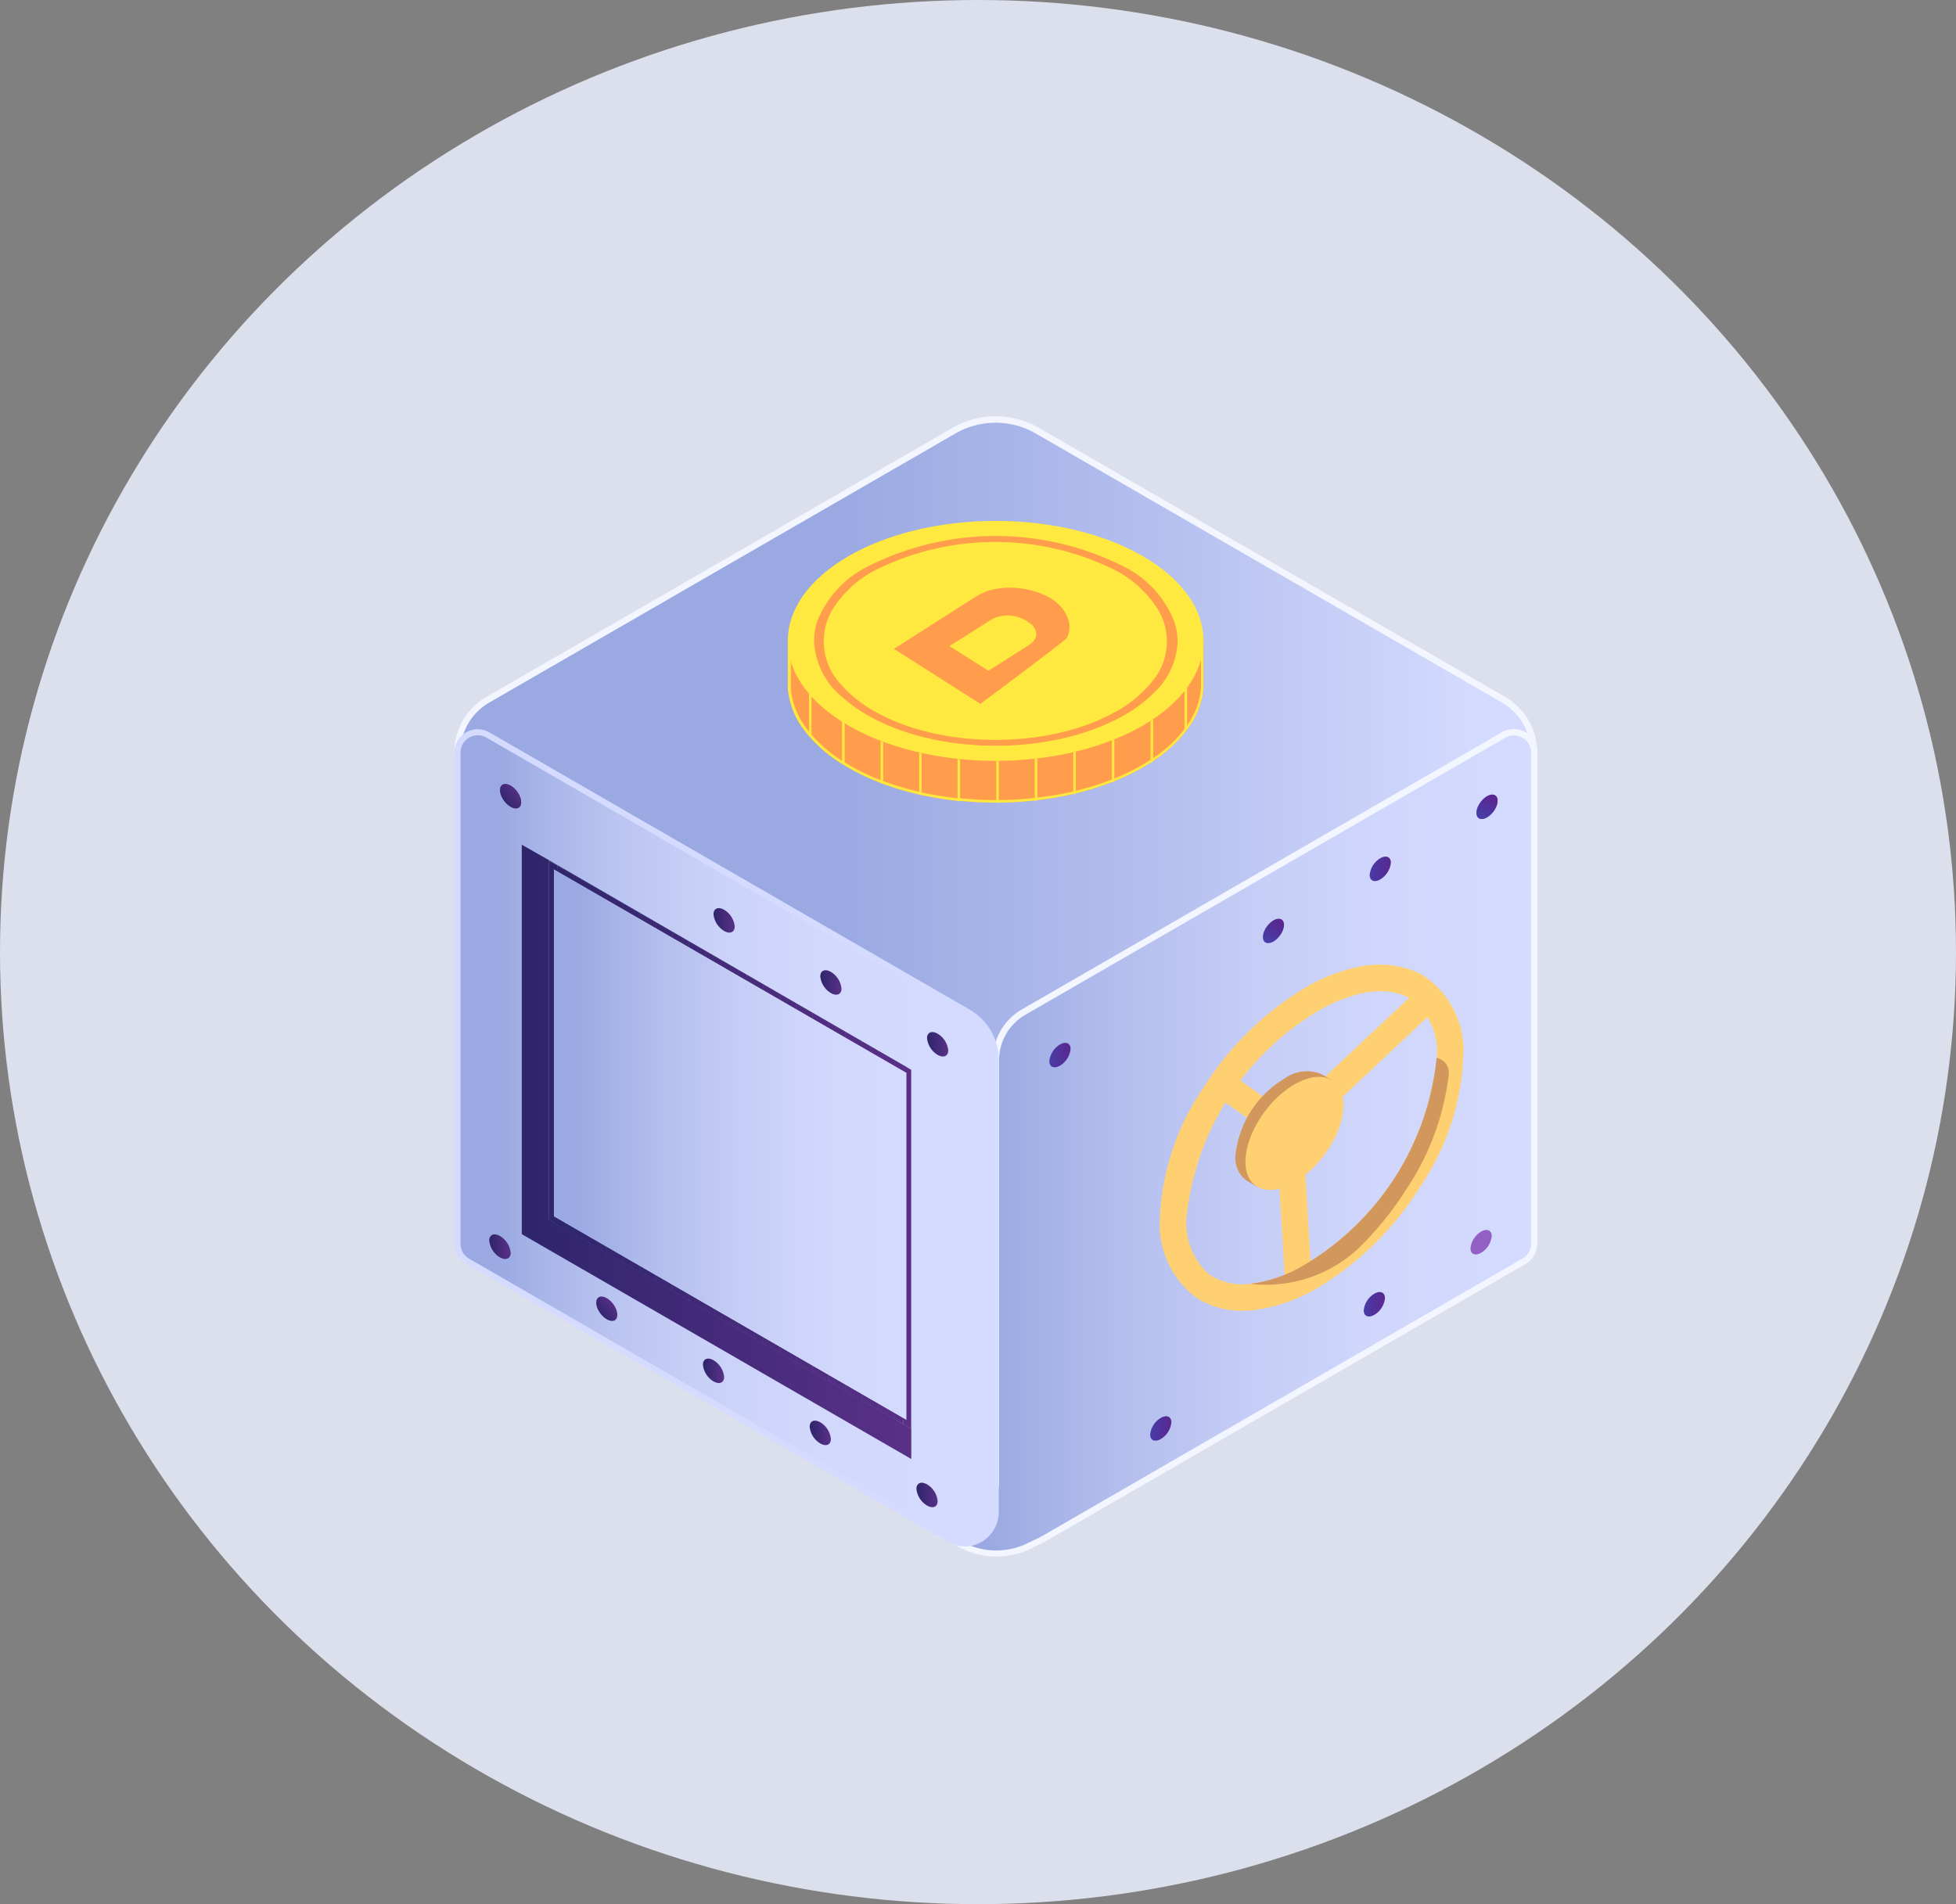 <svg xmlns="http://www.w3.org/2000/svg" xmlns:xlink="http://www.w3.org/1999/xlink" width="38" height="37" viewBox="0 0 38 37">
  <rect x="0" y="0" width="38" height="37" fill="#808080" stroke="none"/>
  <defs>
    <linearGradient id="linear-gradient" y1="0.5" x2="1" y2="0.5" gradientUnits="objectBoundingBox">
      <stop offset="0.35" stop-color="#9aa9e2"/>
      <stop offset="0.635" stop-color="#b3beee"/>
      <stop offset="0.957" stop-color="#d5dbfe"/>
    </linearGradient>
    <linearGradient id="linear-gradient-2" y1="0.5" x2="1" y2="0.5" gradientUnits="objectBoundingBox">
      <stop offset="0.079" stop-color="#9aa9e2"/>
      <stop offset="0.287" stop-color="#b2bded"/>
      <stop offset="0.517" stop-color="#c5cdf6"/>
      <stop offset="0.751" stop-color="#d1d7fc"/>
      <stop offset="0.995" stop-color="#d5dbfe"/>
    </linearGradient>
    <linearGradient id="linear-gradient-3" y1="0.5" x2="1" y2="0.5" gradientUnits="objectBoundingBox">
      <stop offset="0.079" stop-color="#9aa9e2"/>
      <stop offset="0.153" stop-color="#a7b4e8"/>
      <stop offset="0.299" stop-color="#bbc5f1"/>
      <stop offset="0.465" stop-color="#cad1f8"/>
      <stop offset="0.666" stop-color="#d2d8fc"/>
      <stop offset="0.995" stop-color="#d5dbfe"/>
    </linearGradient>
    <linearGradient id="linear-gradient-4" y1="0.5" x2="1" y2="0.5" gradientUnits="objectBoundingBox">
      <stop offset="0" stop-color="#2e256b"/>
      <stop offset="1" stop-color="#5a3087"/>
    </linearGradient>
    <clipPath id="clip-path">
      <path id="Path_38282" data-name="Path 38282" d="M2270.516,615.049l6.848,3.954v6.75l-6.848-3.954v-6.75Zm-.1-.166v6.972l7.04,4.065v-6.972l-7.04-4.065Z" transform="translate(-2270.42 -614.883)" fill="none"/>
    </clipPath>
    <linearGradient id="linear-gradient-6" x1="-0.165" x2="1.165" xlink:href="#linear-gradient-4"/>
    <linearGradient id="linear-gradient-11" x1="0.124" y1="0.5" x2="0.876" y2="0.5" gradientUnits="objectBoundingBox">
      <stop offset="0" stop-color="#483ca6"/>
      <stop offset="1" stop-color="#59278f"/>
    </linearGradient>
    <linearGradient id="linear-gradient-12" x1="0" y1="0.5" x2="1" y2="0.5" xlink:href="#linear-gradient-11"/>
    <linearGradient id="linear-gradient-22" x1="-0.165" x2="1.165" xlink:href="#linear-gradient-4"/>
  </defs>
  <g id="Group_8714" data-name="Group 8714" transform="translate(-3333 219)">
    <ellipse id="Ellipse_2413" data-name="Ellipse 2413" cx="19" cy="18.5" rx="19" ry="18.5" transform="translate(3333 -219)" fill="#dce0ec"/>
    <g id="Group_7934" data-name="Group 7934" transform="translate(3341.825 -210.91)">
      <path id="Path_38272" data-name="Path 38272" d="M2226.845,312.675l-9.059-5.229a1.616,1.616,0,0,0-1.616,0l-9.057,5.229a1.186,1.186,0,0,0-.593,1.027l.5.2.1-.533,9.347,5.656.04.88.84-.069.2-.786,9.283-5.681.1.533.5-.2A1.186,1.186,0,0,0,2226.845,312.675Z" transform="translate(-2206.461 -307.171)" fill="url(#linear-gradient)"/>
      <path id="Path_38273" data-name="Path 38273" d="M2214.387,317.923l-.041-.909-9.27-5.478-.078.4-.605-.239v-.04a1.249,1.249,0,0,1,.623-1.079l9.057-5.229a1.68,1.68,0,0,1,1.676,0l9.059,5.229a1.249,1.249,0,0,1,.623,1.079v.04l-.605.239-.1-.519-9.19,5.624-.2.8Zm-9.4-6.574,9.47,5.6.038.85.737-.061.193-.768.021-.013,9.356-5.725.107.547.4-.156a1.131,1.131,0,0,0-.563-.936l-9.059-5.229a1.561,1.561,0,0,0-1.557,0l-9.057,5.229a1.13,1.13,0,0,0-.563.936l.4.156Z" transform="translate(-2204.392 -305.126)" fill="#f3f6ff"/>
      <path id="Path_38274" data-name="Path 38274" d="M2554.649,525.328l-9.329,5.386a1.074,1.074,0,0,0-.537.93V539.9l-1.064.969.43.214a1.437,1.437,0,0,0,1.266.007l.2-.1a.621.621,0,0,0,.082-.04l9.345-5.4a.4.4,0,0,0,.2-.342V525.67A.4.4,0,0,0,2554.649,525.328Z" transform="translate(-2534.262 -519.139)" fill="url(#linear-gradient-2)"/>
      <path id="Path_38275" data-name="Path 38275" d="M2541.163,539.22a1.5,1.5,0,0,1-.667-.156l-.508-.253,1.109-1.01v-8.231a1.136,1.136,0,0,1,.567-.982l9.329-5.386.03.051-.03-.051a.455.455,0,0,1,.682.394v9.546a.456.456,0,0,1-.228.394l-9.345,5.4a.709.709,0,0,1-.088.043l-.2.1A1.5,1.5,0,0,1,2541.163,539.22Zm-.967-.437.353.176a1.386,1.386,0,0,0,1.214.007l.206-.1a.559.559,0,0,0,.074-.036l9.345-5.4a.337.337,0,0,0,.168-.291V523.6a.336.336,0,0,0-.5-.291l-9.329,5.386a1.018,1.018,0,0,0-.507.879v8.283Z" transform="translate(-2530.635 -517.065)" fill="#f3f6ff"/>
      <path id="Path_38276" data-name="Path 38276" d="M2216.063,540.955l-9.345-5.4a.4.4,0,0,1-.2-.342V525.67a.4.4,0,0,1,.593-.342l9.329,5.386a1.074,1.074,0,0,1,.537.93v8.781A.611.611,0,0,1,2216.063,540.955Z" transform="translate(-2206.461 -519.139)" fill="url(#linear-gradient-3)"/>
      <path id="Path_38277" data-name="Path 38277" d="M2214.3,539.023a.668.668,0,0,1-.335-.091l-9.345-5.4a.456.456,0,0,1-.227-.394V523.6a.455.455,0,0,1,.682-.394l9.329,5.386a1.137,1.137,0,0,1,.567.982v8.781a.672.672,0,0,1-.67.671Zm-.276-.194a.551.551,0,0,0,.827-.478v-8.781a1.017,1.017,0,0,0-.508-.879l-9.329-5.386a.336.336,0,0,0-.5.291v9.546a.337.337,0,0,0,.168.291Z" transform="translate(-2204.392 -517.065)" fill="#d5dbfe"/>
      <g id="Group_7854" data-name="Group 7854" transform="translate(1.313 8.329)">
        <path id="Path_38278" data-name="Path 38278" d="M2259.086,608.338V615.9l-7.567-4.369v-7.567l.527.3Z" transform="translate(-2251.52 -603.969)" fill="url(#linear-gradient-4)"/>
        <path id="Path_38279" data-name="Path 38279" d="M2277.46,618.948v6.972l-7.04-4.065v-6.972Z" transform="translate(-2269.893 -614.579)" fill="url(#linear-gradient-2)"/>
        <g id="Group_7853" data-name="Group 7853" transform="translate(0.527 0.304)">
          <g id="Group_7852" data-name="Group 7852">
            <g id="Group_7851" data-name="Group 7851" clip-path="url(#clip-path)">
              <path id="Path_38280" data-name="Path 38280" d="M2270.42,614.883v0Z" transform="translate(-2270.42 -614.883)" fill="#2e256b"/>
              <rect id="Rectangle_3419" data-name="Rectangle 3419" width="0.16" height="11.037" transform="translate(0 0)" fill="#2e256b"/>
              <rect id="Rectangle_3420" data-name="Rectangle 3420" width="0.16" height="11.037" transform="translate(0.16 0)" fill="#2f256c"/>
              <rect id="Rectangle_3421" data-name="Rectangle 3421" width="0.16" height="11.037" transform="translate(0.32 0)" fill="#30266c"/>
              <rect id="Rectangle_3422" data-name="Rectangle 3422" width="0.16" height="11.037" transform="translate(0.48 0)" fill="#31266d"/>
              <rect id="Rectangle_3423" data-name="Rectangle 3423" width="0.16" height="11.037" transform="translate(0.64 0)" fill="#32266e"/>
              <rect id="Rectangle_3424" data-name="Rectangle 3424" width="0.16" height="11.037" transform="translate(0.8 0)" fill="#33266e"/>
              <rect id="Rectangle_3425" data-name="Rectangle 3425" width="0.16" height="11.037" transform="translate(0.96 0)" fill="#34276f"/>
              <rect id="Rectangle_3426" data-name="Rectangle 3426" width="0.16" height="11.037" transform="translate(1.12 0)" fill="#352770"/>
              <rect id="Rectangle_3427" data-name="Rectangle 3427" width="0.16" height="11.037" transform="translate(1.28 0)" fill="#362770"/>
              <rect id="Rectangle_3428" data-name="Rectangle 3428" width="0.16" height="11.037" transform="translate(1.44 0)" fill="#372771"/>
              <rect id="Rectangle_3429" data-name="Rectangle 3429" width="0.16" height="11.037" transform="translate(1.6 0)" fill="#382872"/>
              <rect id="Rectangle_3430" data-name="Rectangle 3430" width="0.16" height="11.037" transform="translate(1.76 0)" fill="#392872"/>
              <rect id="Rectangle_3431" data-name="Rectangle 3431" width="0.16" height="11.037" transform="translate(1.92 0)" fill="#3a2873"/>
              <rect id="Rectangle_3432" data-name="Rectangle 3432" width="0.16" height="11.037" transform="translate(2.08 0)" fill="#3b2873"/>
              <rect id="Rectangle_3433" data-name="Rectangle 3433" width="0.16" height="11.037" transform="translate(2.24 0)" fill="#3c2974"/>
              <rect id="Rectangle_3434" data-name="Rectangle 3434" width="0.16" height="11.037" transform="translate(2.4 0)" fill="#3d2975"/>
              <rect id="Rectangle_3435" data-name="Rectangle 3435" width="0.16" height="11.037" transform="translate(2.56 0)" fill="#3e2975"/>
              <rect id="Rectangle_3436" data-name="Rectangle 3436" width="0.16" height="11.037" transform="translate(2.72 0)" fill="#3f2976"/>
              <rect id="Rectangle_3437" data-name="Rectangle 3437" width="0.16" height="11.037" transform="translate(2.88 0)" fill="#402a77"/>
              <rect id="Rectangle_3438" data-name="Rectangle 3438" width="0.16" height="11.037" transform="translate(3.04 0)" fill="#412a77"/>
              <rect id="Rectangle_3439" data-name="Rectangle 3439" width="0.16" height="11.037" transform="translate(3.2 0)" fill="#422a78"/>
              <rect id="Rectangle_3440" data-name="Rectangle 3440" width="0.16" height="11.037" transform="translate(3.36 0)" fill="#432a79"/>
              <rect id="Rectangle_3441" data-name="Rectangle 3441" width="0.16" height="11.037" transform="translate(3.52 0)" fill="#452b79"/>
              <rect id="Rectangle_3442" data-name="Rectangle 3442" width="0.16" height="11.037" transform="translate(3.68 0)" fill="#462b7a"/>
              <rect id="Rectangle_3443" data-name="Rectangle 3443" width="0.16" height="11.037" transform="translate(3.84 0)" fill="#472b7b"/>
              <rect id="Rectangle_3444" data-name="Rectangle 3444" width="0.16" height="11.037" transform="translate(4 0)" fill="#482b7b"/>
              <rect id="Rectangle_3445" data-name="Rectangle 3445" width="0.16" height="11.037" transform="translate(4.16 0)" fill="#492c7c"/>
              <rect id="Rectangle_3446" data-name="Rectangle 3446" width="0.16" height="11.037" transform="translate(4.32 0)" fill="#4a2c7d"/>
              <rect id="Rectangle_3447" data-name="Rectangle 3447" width="0.16" height="11.037" transform="translate(4.48 0)" fill="#4b2c7d"/>
              <rect id="Rectangle_3448" data-name="Rectangle 3448" width="0.16" height="11.037" transform="translate(4.64 0)" fill="#4c2c7e"/>
              <rect id="Rectangle_3449" data-name="Rectangle 3449" width="0.16" height="11.037" transform="translate(4.8 0)" fill="#4d2d7f"/>
              <rect id="Rectangle_3450" data-name="Rectangle 3450" width="0.16" height="11.037" transform="translate(4.96 0)" fill="#4e2d7f"/>
              <rect id="Rectangle_3451" data-name="Rectangle 3451" width="0.16" height="11.037" transform="translate(5.12 0)" fill="#4f2d80"/>
              <rect id="Rectangle_3452" data-name="Rectangle 3452" width="0.16" height="11.037" transform="translate(5.28 0)" fill="#502d80"/>
              <rect id="Rectangle_3453" data-name="Rectangle 3453" width="0.16" height="11.037" transform="translate(5.44 0)" fill="#512e81"/>
              <rect id="Rectangle_3454" data-name="Rectangle 3454" width="0.16" height="11.037" transform="translate(5.6 0)" fill="#522e82"/>
              <rect id="Rectangle_3455" data-name="Rectangle 3455" width="0.16" height="11.037" transform="translate(5.76 0)" fill="#532e82"/>
              <rect id="Rectangle_3456" data-name="Rectangle 3456" width="0.16" height="11.037" transform="translate(5.92 0)" fill="#542e83"/>
              <rect id="Rectangle_3457" data-name="Rectangle 3457" width="0.16" height="11.037" transform="translate(6.08 0)" fill="#552f84"/>
              <rect id="Rectangle_3458" data-name="Rectangle 3458" width="0.16" height="11.037" transform="translate(6.24 0)" fill="#562f84"/>
              <rect id="Rectangle_3459" data-name="Rectangle 3459" width="0.16" height="11.037" transform="translate(6.4 0)" fill="#572f85"/>
              <rect id="Rectangle_3460" data-name="Rectangle 3460" width="0.16" height="11.037" transform="translate(6.56 0)" fill="#582f86"/>
              <rect id="Rectangle_3461" data-name="Rectangle 3461" width="0.16" height="11.037" transform="translate(6.72 0)" fill="#593086"/>
              <rect id="Rectangle_3462" data-name="Rectangle 3462" width="0.16" height="11.037" transform="translate(6.88 0)" fill="#5a3087"/>
              <path id="Path_38281" data-name="Path 38281" d="M2523.025,625.92v0Z" transform="translate(-2515.985 -614.883)" fill="#5a3087"/>
              <rect id="Rectangle_3463" data-name="Rectangle 3463" width="0.064" height="10.704" transform="translate(0.096 0.166)" fill="#2e256b"/>
              <rect id="Rectangle_3464" data-name="Rectangle 3464" width="0.16" height="10.704" transform="translate(0.16 0.166)" fill="#2f256c"/>
              <rect id="Rectangle_3465" data-name="Rectangle 3465" width="0.16" height="10.704" transform="translate(0.32 0.166)" fill="#30266c"/>
              <rect id="Rectangle_3466" data-name="Rectangle 3466" width="0.16" height="10.704" transform="translate(0.48 0.166)" fill="#31266d"/>
              <rect id="Rectangle_3467" data-name="Rectangle 3467" width="0.16" height="10.704" transform="translate(0.64 0.166)" fill="#32266e"/>
              <rect id="Rectangle_3468" data-name="Rectangle 3468" width="0.16" height="10.704" transform="translate(0.8 0.166)" fill="#33266e"/>
              <rect id="Rectangle_3469" data-name="Rectangle 3469" width="0.16" height="10.704" transform="translate(0.96 0.166)" fill="#34276f"/>
              <rect id="Rectangle_3470" data-name="Rectangle 3470" width="0.16" height="10.704" transform="translate(1.12 0.166)" fill="#352770"/>
              <rect id="Rectangle_3471" data-name="Rectangle 3471" width="0.16" height="10.704" transform="translate(1.28 0.166)" fill="#362770"/>
              <rect id="Rectangle_3472" data-name="Rectangle 3472" width="0.16" height="10.704" transform="translate(1.44 0.166)" fill="#372771"/>
              <rect id="Rectangle_3473" data-name="Rectangle 3473" width="0.16" height="10.704" transform="translate(1.6 0.166)" fill="#382872"/>
              <rect id="Rectangle_3474" data-name="Rectangle 3474" width="0.16" height="10.704" transform="translate(1.76 0.166)" fill="#392872"/>
              <rect id="Rectangle_3475" data-name="Rectangle 3475" width="0.16" height="10.704" transform="translate(1.92 0.166)" fill="#3a2873"/>
              <rect id="Rectangle_3476" data-name="Rectangle 3476" width="0.16" height="10.704" transform="translate(2.08 0.166)" fill="#3b2873"/>
              <rect id="Rectangle_3477" data-name="Rectangle 3477" width="0.16" height="10.704" transform="translate(2.24 0.166)" fill="#3c2974"/>
              <rect id="Rectangle_3478" data-name="Rectangle 3478" width="0.16" height="10.704" transform="translate(2.4 0.166)" fill="#3d2975"/>
              <rect id="Rectangle_3479" data-name="Rectangle 3479" width="0.16" height="10.704" transform="translate(2.56 0.166)" fill="#3e2975"/>
              <rect id="Rectangle_3480" data-name="Rectangle 3480" width="0.16" height="10.704" transform="translate(2.72 0.166)" fill="#3f2976"/>
              <rect id="Rectangle_3481" data-name="Rectangle 3481" width="0.16" height="10.704" transform="translate(2.88 0.166)" fill="#402a77"/>
              <rect id="Rectangle_3482" data-name="Rectangle 3482" width="0.16" height="10.704" transform="translate(3.04 0.166)" fill="#412a77"/>
              <rect id="Rectangle_3483" data-name="Rectangle 3483" width="0.16" height="10.704" transform="translate(3.2 0.166)" fill="#422a78"/>
              <rect id="Rectangle_3484" data-name="Rectangle 3484" width="0.16" height="10.704" transform="translate(3.36 0.166)" fill="#432a79"/>
              <rect id="Rectangle_3485" data-name="Rectangle 3485" width="0.16" height="10.704" transform="translate(3.52 0.166)" fill="#452b79"/>
              <rect id="Rectangle_3486" data-name="Rectangle 3486" width="0.16" height="10.704" transform="translate(3.68 0.166)" fill="#462b7a"/>
              <rect id="Rectangle_3487" data-name="Rectangle 3487" width="0.16" height="10.704" transform="translate(3.84 0.166)" fill="#472b7b"/>
              <rect id="Rectangle_3488" data-name="Rectangle 3488" width="0.16" height="10.704" transform="translate(4 0.166)" fill="#482b7b"/>
              <rect id="Rectangle_3489" data-name="Rectangle 3489" width="0.16" height="10.704" transform="translate(4.16 0.166)" fill="#492c7c"/>
              <rect id="Rectangle_3490" data-name="Rectangle 3490" width="0.16" height="10.704" transform="translate(4.32 0.166)" fill="#4a2c7d"/>
              <rect id="Rectangle_3491" data-name="Rectangle 3491" width="0.16" height="10.704" transform="translate(4.48 0.166)" fill="#4b2c7d"/>
              <rect id="Rectangle_3492" data-name="Rectangle 3492" width="0.16" height="10.704" transform="translate(4.64 0.166)" fill="#4c2c7e"/>
              <rect id="Rectangle_3493" data-name="Rectangle 3493" width="0.16" height="10.704" transform="translate(4.8 0.166)" fill="#4d2d7f"/>
              <rect id="Rectangle_3494" data-name="Rectangle 3494" width="0.16" height="10.704" transform="translate(4.96 0.166)" fill="#4e2d7f"/>
              <rect id="Rectangle_3495" data-name="Rectangle 3495" width="0.16" height="10.704" transform="translate(5.12 0.166)" fill="#4f2d80"/>
              <rect id="Rectangle_3496" data-name="Rectangle 3496" width="0.16" height="10.704" transform="translate(5.28 0.166)" fill="#502d80"/>
              <rect id="Rectangle_3497" data-name="Rectangle 3497" width="0.16" height="10.704" transform="translate(5.44 0.166)" fill="#512e81"/>
              <rect id="Rectangle_3498" data-name="Rectangle 3498" width="0.16" height="10.704" transform="translate(5.6 0.166)" fill="#522e82"/>
              <rect id="Rectangle_3499" data-name="Rectangle 3499" width="0.16" height="10.704" transform="translate(5.76 0.166)" fill="#532e82"/>
              <rect id="Rectangle_3500" data-name="Rectangle 3500" width="0.16" height="10.704" transform="translate(5.92 0.166)" fill="#542e83"/>
              <rect id="Rectangle_3501" data-name="Rectangle 3501" width="0.16" height="10.704" transform="translate(6.08 0.166)" fill="#552f84"/>
              <rect id="Rectangle_3502" data-name="Rectangle 3502" width="0.16" height="10.704" transform="translate(6.24 0.166)" fill="#562f84"/>
              <rect id="Rectangle_3503" data-name="Rectangle 3503" width="0.16" height="10.704" transform="translate(6.4 0.166)" fill="#572f85"/>
              <rect id="Rectangle_3504" data-name="Rectangle 3504" width="0.16" height="10.704" transform="translate(6.56 0.166)" fill="#582f86"/>
              <rect id="Rectangle_3505" data-name="Rectangle 3505" width="0.16" height="10.704" transform="translate(6.72 0.166)" fill="#593086"/>
              <rect id="Rectangle_3506" data-name="Rectangle 3506" width="0.064" height="10.704" transform="translate(6.88 0.166)" fill="#5a3087"/>
            </g>
          </g>
        </g>
      </g>
      <g id="Group_7855" data-name="Group 7855" transform="translate(0.807 7.07)">
        <ellipse id="Ellipse_3211" data-name="Ellipse 3211" cx="0.155" cy="0.273" rx="0.155" ry="0.273" transform="translate(0 0.186) rotate(-36.949)" fill="#634d99"/>
        <ellipse id="Ellipse_3212" data-name="Ellipse 3212" cx="0.155" cy="0.273" rx="0.155" ry="0.273" transform="translate(0 0.186) rotate(-36.949)" fill="url(#linear-gradient-6)"/>
        <ellipse id="Ellipse_3213" data-name="Ellipse 3213" cx="0.155" cy="0.273" rx="0.155" ry="0.273" transform="translate(2.074 1.392) rotate(-36.949)" fill="url(#linear-gradient-6)"/>
        <path id="Path_38283" data-name="Path 38283" d="M2385.544,648.355c0,.114-.092.153-.206.087a.426.426,0,0,1-.206-.324c0-.114.092-.152.206-.087A.427.427,0,0,1,2385.544,648.355Z" transform="translate(-2380.902 -645.513)" fill="url(#linear-gradient-4)"/>
        <path id="Path_38284" data-name="Path 38284" d="M2459.968,691.63c0,.114-.092.152-.206.087a.426.426,0,0,1-.206-.324c0-.114.092-.152.206-.087A.427.427,0,0,1,2459.968,691.63Z" transform="translate(-2453.252 -687.581)" fill="url(#linear-gradient-4)"/>
        <path id="Path_38285" data-name="Path 38285" d="M2534.392,734.9c0,.114-.092.152-.206.087a.427.427,0,0,1-.206-.324c0-.114.092-.152.206-.087A.426.426,0,0,1,2534.392,734.9Z" transform="translate(-2525.602 -729.65)" fill="url(#linear-gradient-4)"/>
      </g>
      <g id="Group_7856" data-name="Group 7856" transform="translate(11.561 7.275)">
        <ellipse id="Ellipse_3214" data-name="Ellipse 3214" cx="0.273" cy="0.155" rx="0.273" ry="0.155" transform="translate(8.215 0.437) rotate(-53.051)" fill="#925fc4"/>
        <ellipse id="Ellipse_3215" data-name="Ellipse 3215" cx="0.273" cy="0.155" rx="0.273" ry="0.155" transform="translate(8.215 0.437) rotate(-53.051)" fill="url(#linear-gradient-11)"/>
        <path id="Path_38286" data-name="Path 38286" d="M2842.491,612.439c0,.114.092.153.206.087a.427.427,0,0,0,.206-.324c0-.114-.092-.153-.206-.087A.426.426,0,0,0,2842.491,612.439Z" transform="translate(-2836.268 -610.803)" fill="url(#linear-gradient-12)"/>
        <ellipse id="Ellipse_3216" data-name="Ellipse 3216" cx="0.273" cy="0.155" rx="0.273" ry="0.155" transform="translate(4.066 2.849) rotate(-53.051)" fill="url(#linear-gradient-11)"/>
        <path id="Path_38287" data-name="Path 38287" d="M2693.642,698.989c0,.114.092.153.206.087a.426.426,0,0,0,.206-.324c0-.114-.092-.152-.206-.087A.427.427,0,0,0,2693.642,698.989Z" transform="translate(-2691.568 -694.941)" fill="url(#linear-gradient-12)"/>
        <path id="Path_38288" data-name="Path 38288" d="M2619.218,742.264c0,.114.092.152.206.087a.427.427,0,0,0,.206-.324c0-.114-.092-.152-.206-.087A.426.426,0,0,0,2619.218,742.264Z" transform="translate(-2619.218 -737.009)" fill="url(#linear-gradient-12)"/>
      </g>
      <g id="Group_7857" data-name="Group 7857" transform="translate(11.446 15.81)">
        <path id="Path_38289" data-name="Path 38289" d="M2912.764,872.739c0,.114.092.152.206.087a.427.427,0,0,0,.206-.324c0-.114-.092-.153-.206-.087A.426.426,0,0,0,2912.764,872.739Z" transform="translate(-2904.467 -872.383)" fill="#925fc4"/>
        <path id="Path_38290" data-name="Path 38290" d="M2912.764,872.739c0,.114.092.152.206.087a.427.427,0,0,0,.206-.324c0-.114-.092-.153-.206-.087A.426.426,0,0,0,2912.764,872.739Z" transform="translate(-2904.467 -872.383)" fill="url(#linear-gradient-12)"/>
        <path id="Path_38291" data-name="Path 38291" d="M2838.339,916.014c0,.114.092.152.206.087a.427.427,0,0,0,.206-.324c0-.114-.092-.153-.206-.087A.426.426,0,0,0,2838.339,916.014Z" transform="translate(-2832.116 -914.452)" fill="url(#linear-gradient-12)"/>
        <path id="Path_38292" data-name="Path 38292" d="M2763.915,959.289c0,.114.092.152.206.087a.426.426,0,0,0,.206-.324c0-.114-.092-.152-.206-.087A.427.427,0,0,0,2763.915,959.289Z" transform="translate(-2759.767 -956.521)" fill="url(#linear-gradient-12)"/>
        <path id="Path_38293" data-name="Path 38293" d="M2689.491,1002.564c0,.114.092.152.206.087a.427.427,0,0,0,.206-.324c0-.114-.092-.152-.206-.087A.427.427,0,0,0,2689.491,1002.564Z" transform="translate(-2687.417 -998.589)" fill="url(#linear-gradient-12)"/>
        <path id="Path_38294" data-name="Path 38294" d="M2615.067,1045.838c0,.114.092.152.206.087a.426.426,0,0,0,.206-.324c0-.114-.092-.152-.206-.087A.427.427,0,0,0,2615.067,1045.838Z" transform="translate(-2615.067 -1040.658)" fill="url(#linear-gradient-12)"/>
      </g>
      <g id="Group_7858" data-name="Group 7858" transform="translate(0.683 15.897)">
        <path id="Path_38295" data-name="Path 38295" d="M2229.316,875.862c0,.114-.092.152-.206.087a.426.426,0,0,1-.206-.324c0-.114.092-.152.206-.087A.427.427,0,0,1,2229.316,875.862Z" transform="translate(-2228.905 -875.506)" fill="#634d99"/>
        <path id="Path_38296" data-name="Path 38296" d="M2229.316,875.862c0,.114-.092.152-.206.087a.426.426,0,0,1-.206-.324c0-.114.092-.152.206-.087A.427.427,0,0,1,2229.316,875.862Z" transform="translate(-2228.905 -875.506)" fill="url(#linear-gradient-4)"/>
        <ellipse id="Ellipse_3217" data-name="Ellipse 3217" cx="0.155" cy="0.273" rx="0.155" ry="0.273" transform="translate(1.992 1.318) rotate(-36.949)" fill="url(#linear-gradient-22)"/>
        <path id="Path_38297" data-name="Path 38297" d="M2378.165,962.411c0,.114-.092.152-.206.087a.427.427,0,0,1-.206-.324c0-.114.092-.153.206-.087A.426.426,0,0,1,2378.165,962.411Z" transform="translate(-2373.605 -959.643)" fill="url(#linear-gradient-4)"/>
        <path id="Path_38298" data-name="Path 38298" d="M2452.589,1005.686c0,.114-.092.153-.206.087a.427.427,0,0,1-.206-.324c0-.114.092-.153.206-.087A.427.427,0,0,1,2452.589,1005.686Z" transform="translate(-2445.955 -1001.712)" fill="url(#linear-gradient-4)"/>
        <path id="Path_38299" data-name="Path 38299" d="M2527.013,1048.961c0,.114-.092.153-.206.087a.427.427,0,0,1-.206-.324c0-.114.092-.152.206-.087A.426.426,0,0,1,2527.013,1048.961Z" transform="translate(-2518.305 -1043.781)" fill="url(#linear-gradient-4)"/>
      </g>
      <g id="Group_7862" data-name="Group 7862" transform="translate(13.709 10.656)">
        <g id="Group_7859" data-name="Group 7859" transform="translate(0)">
          <path id="Path_38300" data-name="Path 38300" d="M2701.382,687.655a1.415,1.415,0,0,0-.238-.11,1.952,1.952,0,0,0-1.089-.036,3.467,3.467,0,0,0-.964.39,5.994,5.994,0,0,0-1.99,1.97,4.839,4.839,0,0,0-.827,2.493,1.784,1.784,0,0,0,.69,1.545c.031.021.062.041.094.06a1.619,1.619,0,0,0,.817.205,2.083,2.083,0,0,0,.242-.014,3.218,3.218,0,0,0,1.232-.436,5.984,5.984,0,0,0,1.99-1.97,4.835,4.835,0,0,0,.828-2.494A1.743,1.743,0,0,0,2701.382,687.655Zm-3.35,5.995a1.185,1.185,0,0,1-.715-.13.839.839,0,0,1-.111-.076,1.338,1.338,0,0,1-.415-1.081,5.3,5.3,0,0,1,2.559-4.016,3.025,3.025,0,0,1,.794-.33,1.816,1.816,0,0,1,.419-.052,1.231,1.231,0,0,1,.341.045.972.972,0,0,1,.221.093,1.256,1.256,0,0,1,.526,1.157,5.3,5.3,0,0,1-2.559,4.016A2.69,2.69,0,0,1,2698.032,693.65Z" transform="translate(-2696.274 -687.45)" fill="#ffd071"/>
        </g>
        <path id="Path_38301" data-name="Path 38301" d="M2777.138,709.017l-.184-3.122,2.809-2.638.354.377-2.632,2.472.17,2.881Z" transform="translate(-2774.705 -702.817)" fill="#ffd071"/>
        <g id="Group_7860" data-name="Group 7860" transform="translate(1.758 1.81)">
          <path id="Path_38302" data-name="Path 38302" d="M2759.355,756.771a2.644,2.644,0,0,0,2.178-.766,6.535,6.535,0,0,0,.861-1.086,5.073,5.073,0,0,0,.816-2.227.291.291,0,0,0-.237-.312h0a5.3,5.3,0,0,1-2.559,4.016,2.689,2.689,0,0,1-1.059.374Z" transform="translate(-2759.355 -752.38)" fill="#d1975d"/>
        </g>
        <rect id="Rectangle_3507" data-name="Rectangle 3507" width="0.517" height="1.605" transform="translate(1.059 2.525) rotate(-54.611)" fill="#ffd071"/>
        <g id="Group_7861" data-name="Group 7861" transform="translate(1.281 1.835)">
          <path id="Path_38303" data-name="Path 38303" d="M2750.815,761.792l.039-.056-.2-.113-.011-.006h0a.738.738,0,0,0-.711.091,1.974,1.974,0,0,0-.952,1.5.544.544,0,0,0,.2.469h0a.423.423,0,0,0,.059.035l.172.1.038-.055a.966.966,0,0,0,.481-.147,1.974,1.974,0,0,0,.952-1.5A.673.673,0,0,0,2750.815,761.792Z" transform="translate(-2748.794 -761.33)" fill="#d1975d"/>
          <ellipse id="Ellipse_3218" data-name="Ellipse 3218" cx="1.265" cy="0.716" rx="1.265" ry="0.716" transform="matrix(0.601, -0.799, 0.799, 0.601, 0, 2.022)" fill="#ffd071"/>
        </g>
      </g>
      <g id="Group_7878" data-name="Group 7878" transform="translate(6.48 2.032)">
        <path id="Path_38304" data-name="Path 38304" d="M2444.995,408.9v.792h0v.11h0a1.512,1.512,0,0,1-.23.674q-.023.038-.05.076a2.545,2.545,0,0,1-.7.664l-.05.033q-.073.046-.15.091a4.338,4.338,0,0,1-.549.266l-.05.019a5.35,5.35,0,0,1-.7.218l-.049.012a6.371,6.371,0,0,1-.7.121l-.05.006a6.863,6.863,0,0,1-.7.041h-.049a6.878,6.878,0,0,1-.7-.034l-.05,0a6.431,6.431,0,0,1-.7-.113l-.049-.011a5.533,5.533,0,0,1-.7-.207l-.05-.019a4.353,4.353,0,0,1-.621-.294l-.078-.046-.05-.03a2.708,2.708,0,0,1-.7-.613c-.017-.022-.034-.044-.05-.066a1.555,1.555,0,0,1-.3-.783h0v-.9h.24q.031-.05.067-.1c.016-.022.032-.044.05-.066a2.224,2.224,0,0,1,.214-.237,2.839,2.839,0,0,1,.33-.273c.088-.062.182-.123.282-.181a6.312,6.312,0,0,1,5.711,0q.151.087.282.181a2.859,2.859,0,0,1,.331.273,2.176,2.176,0,0,1,.286.336c.016.022.03.044.044.067Z" transform="translate(-2436.919 -406.549)" fill="#ff9d4d"/>
        <g id="Group_7863" data-name="Group 7863" transform="translate(0 0.817)">
          <path id="Path_38305" data-name="Path 38305" d="M2440.957,407.415a5.757,5.757,0,0,1,2.831.676c.1.057.192.117.278.178a2.813,2.813,0,0,1,.325.268,2.144,2.144,0,0,1,.28.328c.014.02.028.041.042.065l.015.023h.218v.8h0l0,.045a1.461,1.461,0,0,1-.222.652c-.014.023-.031.048-.048.074a2.5,2.5,0,0,1-.686.651l-.049.032c-.048.03-.1.061-.148.09a4.3,4.3,0,0,1-.542.262l-.049.019a5.33,5.33,0,0,1-.694.216l-.048.012a6.345,6.345,0,0,1-.694.12l-.049.006a6.828,6.828,0,0,1-.694.041h-.062a6.822,6.822,0,0,1-.682-.034l-.048,0a6.387,6.387,0,0,1-.694-.112l-.049-.011a5.49,5.49,0,0,1-.693-.205l-.006,0-.043-.016a4.333,4.333,0,0,1-.614-.29l-.077-.046-.049-.03a2.664,2.664,0,0,1-.687-.6c-.015-.019-.031-.04-.048-.064a1.5,1.5,0,0,1-.293-.758l0-.046h0v-.8h.218l.014-.023c.02-.032.042-.065.065-.1s.03-.041.048-.064a2.183,2.183,0,0,1,.209-.232,2.793,2.793,0,0,1,.325-.268c.087-.062.181-.122.278-.178a5.754,5.754,0,0,1,2.83-.676Zm0-.049a5.837,5.837,0,0,0-2.855.683q-.151.087-.282.181a2.839,2.839,0,0,0-.33.273,2.229,2.229,0,0,0-.214.237c-.017.022-.034.044-.05.066s-.046.066-.067.1h-.24v.9h0a1.552,1.552,0,0,0,.3.783c.016.022.032.044.05.066a2.708,2.708,0,0,0,.7.613l.05.03.078.046a4.353,4.353,0,0,0,.621.294l.05.019a5.533,5.533,0,0,0,.7.207l.049.011a6.431,6.431,0,0,0,.7.113l.05,0a6.857,6.857,0,0,0,.686.034h.063a6.846,6.846,0,0,0,.7-.041l.05-.006a6.356,6.356,0,0,0,.7-.121l.049-.012a5.35,5.35,0,0,0,.7-.218l.05-.019a4.342,4.342,0,0,0,.549-.266q.078-.045.15-.091l.05-.033a2.545,2.545,0,0,0,.7-.664q.026-.038.05-.076a1.511,1.511,0,0,0,.23-.674h0V409.7h0V408.9h-.24c-.014-.022-.028-.044-.044-.067a2.179,2.179,0,0,0-.286-.336,2.859,2.859,0,0,0-.331-.273q-.131-.094-.282-.181a5.838,5.838,0,0,0-2.855-.683Z" transform="translate(-2436.919 -407.366)" fill="#ffe840"/>
        </g>
        <ellipse id="Ellipse_3219" data-name="Ellipse 3219" cx="4.038" cy="2.331" rx="4.038" ry="2.331" transform="translate(0 0)" fill="#ffe840"/>
        <g id="Group_7864" data-name="Group 7864" transform="translate(0.51 0.294)">
          <path id="Path_38306" data-name="Path 38306" d="M2462.212,390.26a2.015,2.015,0,0,0-.973-1.063,5.513,5.513,0,0,0-4.989,0,2.016,2.016,0,0,0-.973,1.063,1.232,1.232,0,0,0-.06.378,1.48,1.48,0,0,0,.545,1.089l.05.044a2.879,2.879,0,0,0,.438.308c.083.048.171.094.26.136l.049.023a4.435,4.435,0,0,0,.7.249l.05.013a5.44,5.44,0,0,0,.7.131l.05.006a6.082,6.082,0,0,0,.688.038h.061a5.994,5.994,0,0,0,.7-.047l.05-.007a5.345,5.345,0,0,0,.7-.141l.05-.014a4.316,4.316,0,0,0,.7-.263l.05-.024q.1-.048.188-.1a2.8,2.8,0,0,0,.511-.372l.049-.048a1.442,1.442,0,0,0,.473-1.02A1.224,1.224,0,0,0,2462.212,390.26Zm-.413,1.148-.049.063a2.383,2.383,0,0,1-.648.528l-.051.029-.05.027a3.9,3.9,0,0,1-.7.285l-.05.015a5.028,5.028,0,0,1-.7.15l-.05.007a5.642,5.642,0,0,1-.7.05h-.05a5.715,5.715,0,0,1-.7-.041l-.05-.006a5.1,5.1,0,0,1-.7-.139l-.05-.014a4.064,4.064,0,0,1-.7-.269l-.049-.025c-.042-.022-.083-.044-.123-.068a2.487,2.487,0,0,1-.576-.446l-.05-.055a1.216,1.216,0,0,1-.155-1.51,2.175,2.175,0,0,1,.78-.711,5.218,5.218,0,0,1,4.715,0,2.172,2.172,0,0,1,.78.711A1.2,1.2,0,0,1,2461.8,391.408Z" transform="translate(-2455.216 -388.601)" fill="#ff9d4d"/>
        </g>
        <g id="Group_7865" data-name="Group 7865" transform="translate(2.058 1.299)">
          <path id="Path_38308" data-name="Path 38308" d="M2514.119,423.685a.469.469,0,0,0,0-.422.756.756,0,0,0-.3-.333,1.321,1.321,0,0,0-.326-.146,1.675,1.675,0,0,0-.383-.069,1.549,1.549,0,0,0-.392.026,1,1,0,0,0-.351.137l-.1.061-.3.192-.368.234h0l-.3.192-.54.344.643.409.064.041.908.578.064.041S2514.2,423.659,2514.119,423.685Zm-1.75-.173.064-.041.031-.02h0l.178-.113c.01-.007.021-.011.032-.017a.531.531,0,0,1,.116-.047.685.685,0,0,1,.188-.021.7.7,0,0,1,.362.109l.008.005a.588.588,0,0,1,.056.04.261.261,0,0,1,.12.2.217.217,0,0,1-.031.11.327.327,0,0,1-.089.094l-.03.021-.034.021-.119.076-.368.234h0l-.1.064-.158.1-.088-.056-.1-.062-.041-.026-.185-.118-.346-.22.1-.061.162-.1h0Z" transform="translate(-2510.755 -422.714)" fill="#ff9d4d"/>
        </g>
        <g id="Group_7877" data-name="Group 7877" transform="translate(0.412 3.197)">
          <g id="Group_7866" data-name="Group 7866" transform="translate(0 0.129)">
            <path id="Path_38309" data-name="Path 38309" d="M2451.754,497.427v.817c-.017-.022-.033-.044-.049-.066v-.817C2451.721,497.383,2451.737,497.405,2451.754,497.427Z" transform="translate(-2451.705 -497.361)" fill="#ffe840"/>
          </g>
          <g id="Group_7867" data-name="Group 7867" transform="translate(0.643 0.706)">
            <path id="Path_38310" data-name="Path 38310" d="M2474.834,518.1v.817l-.05-.031v-.818Z" transform="translate(-2474.785 -518.073)" fill="#ffe840"/>
          </g>
          <g id="Group_7868" data-name="Group 7868" transform="translate(1.392 1.077)">
            <path id="Path_38311" data-name="Path 38311" d="M2501.688,531.4v.818l-.05-.019v-.817Z" transform="translate(-2501.639 -531.378)" fill="#ffe840"/>
          </g>
          <g id="Group_7869" data-name="Group 7869" transform="translate(2.14 1.303)">
            <path id="Path_38312" data-name="Path 38312" d="M2528.55,539.492v.817l-.049-.011v-.818Z" transform="translate(-2528.501 -539.481)" fill="#ffe840"/>
          </g>
          <g id="Group_7870" data-name="Group 7870" transform="translate(2.889 1.427)">
            <path id="Path_38313" data-name="Path 38313" d="M2555.4,543.935v.817l-.05,0v-.817Z" transform="translate(-2555.354 -543.93)" fill="#ffe840"/>
          </g>
          <g id="Group_7871" data-name="Group 7871" transform="translate(3.637 1.465)">
            <path id="Path_38314" data-name="Path 38314" d="M2582.266,545.315v.817h-.05v-.817Z" transform="translate(-2582.216 -545.315)" fill="#ffe840"/>
          </g>
          <g id="Group_7872" data-name="Group 7872" transform="translate(4.386 1.418)">
            <path id="Path_38315" data-name="Path 38315" d="M2609.12,543.638v.817l-.05.006v-.817Z" transform="translate(-2609.07 -543.638)" fill="#ffe840"/>
          </g>
          <g id="Group_7873" data-name="Group 7873" transform="translate(5.134 1.286)">
            <path id="Path_38316" data-name="Path 38316" d="M2635.98,538.873v.817l-.05.012v-.818Z" transform="translate(-2635.931 -538.873)" fill="#ffe840"/>
          </g>
          <g id="Group_7874" data-name="Group 7874" transform="translate(5.883 1.048)">
            <path id="Path_38317" data-name="Path 38317" d="M2662.834,530.365v.817l-.049.019v-.818Z" transform="translate(-2662.785 -530.365)" fill="#ffe840"/>
          </g>
          <g id="Group_7875" data-name="Group 7875" transform="translate(6.632 0.659)">
            <path id="Path_38318" data-name="Path 38318" d="M2689.7,516.387v.817l-.049.033v-.818Z" transform="translate(-2689.647 -516.387)" fill="#ffe840"/>
          </g>
          <g id="Group_7876" data-name="Group 7876" transform="translate(7.295)">
            <path id="Path_38319" data-name="Path 38319" d="M2713.512,492.746v.817c-.016.026-.032.051-.05.076v-.817C2713.479,492.8,2713.5,492.772,2713.512,492.746Z" transform="translate(-2713.462 -492.746)" fill="#ffe840"/>
          </g>
        </g>
      </g>
    </g>
  </g>
</svg>
